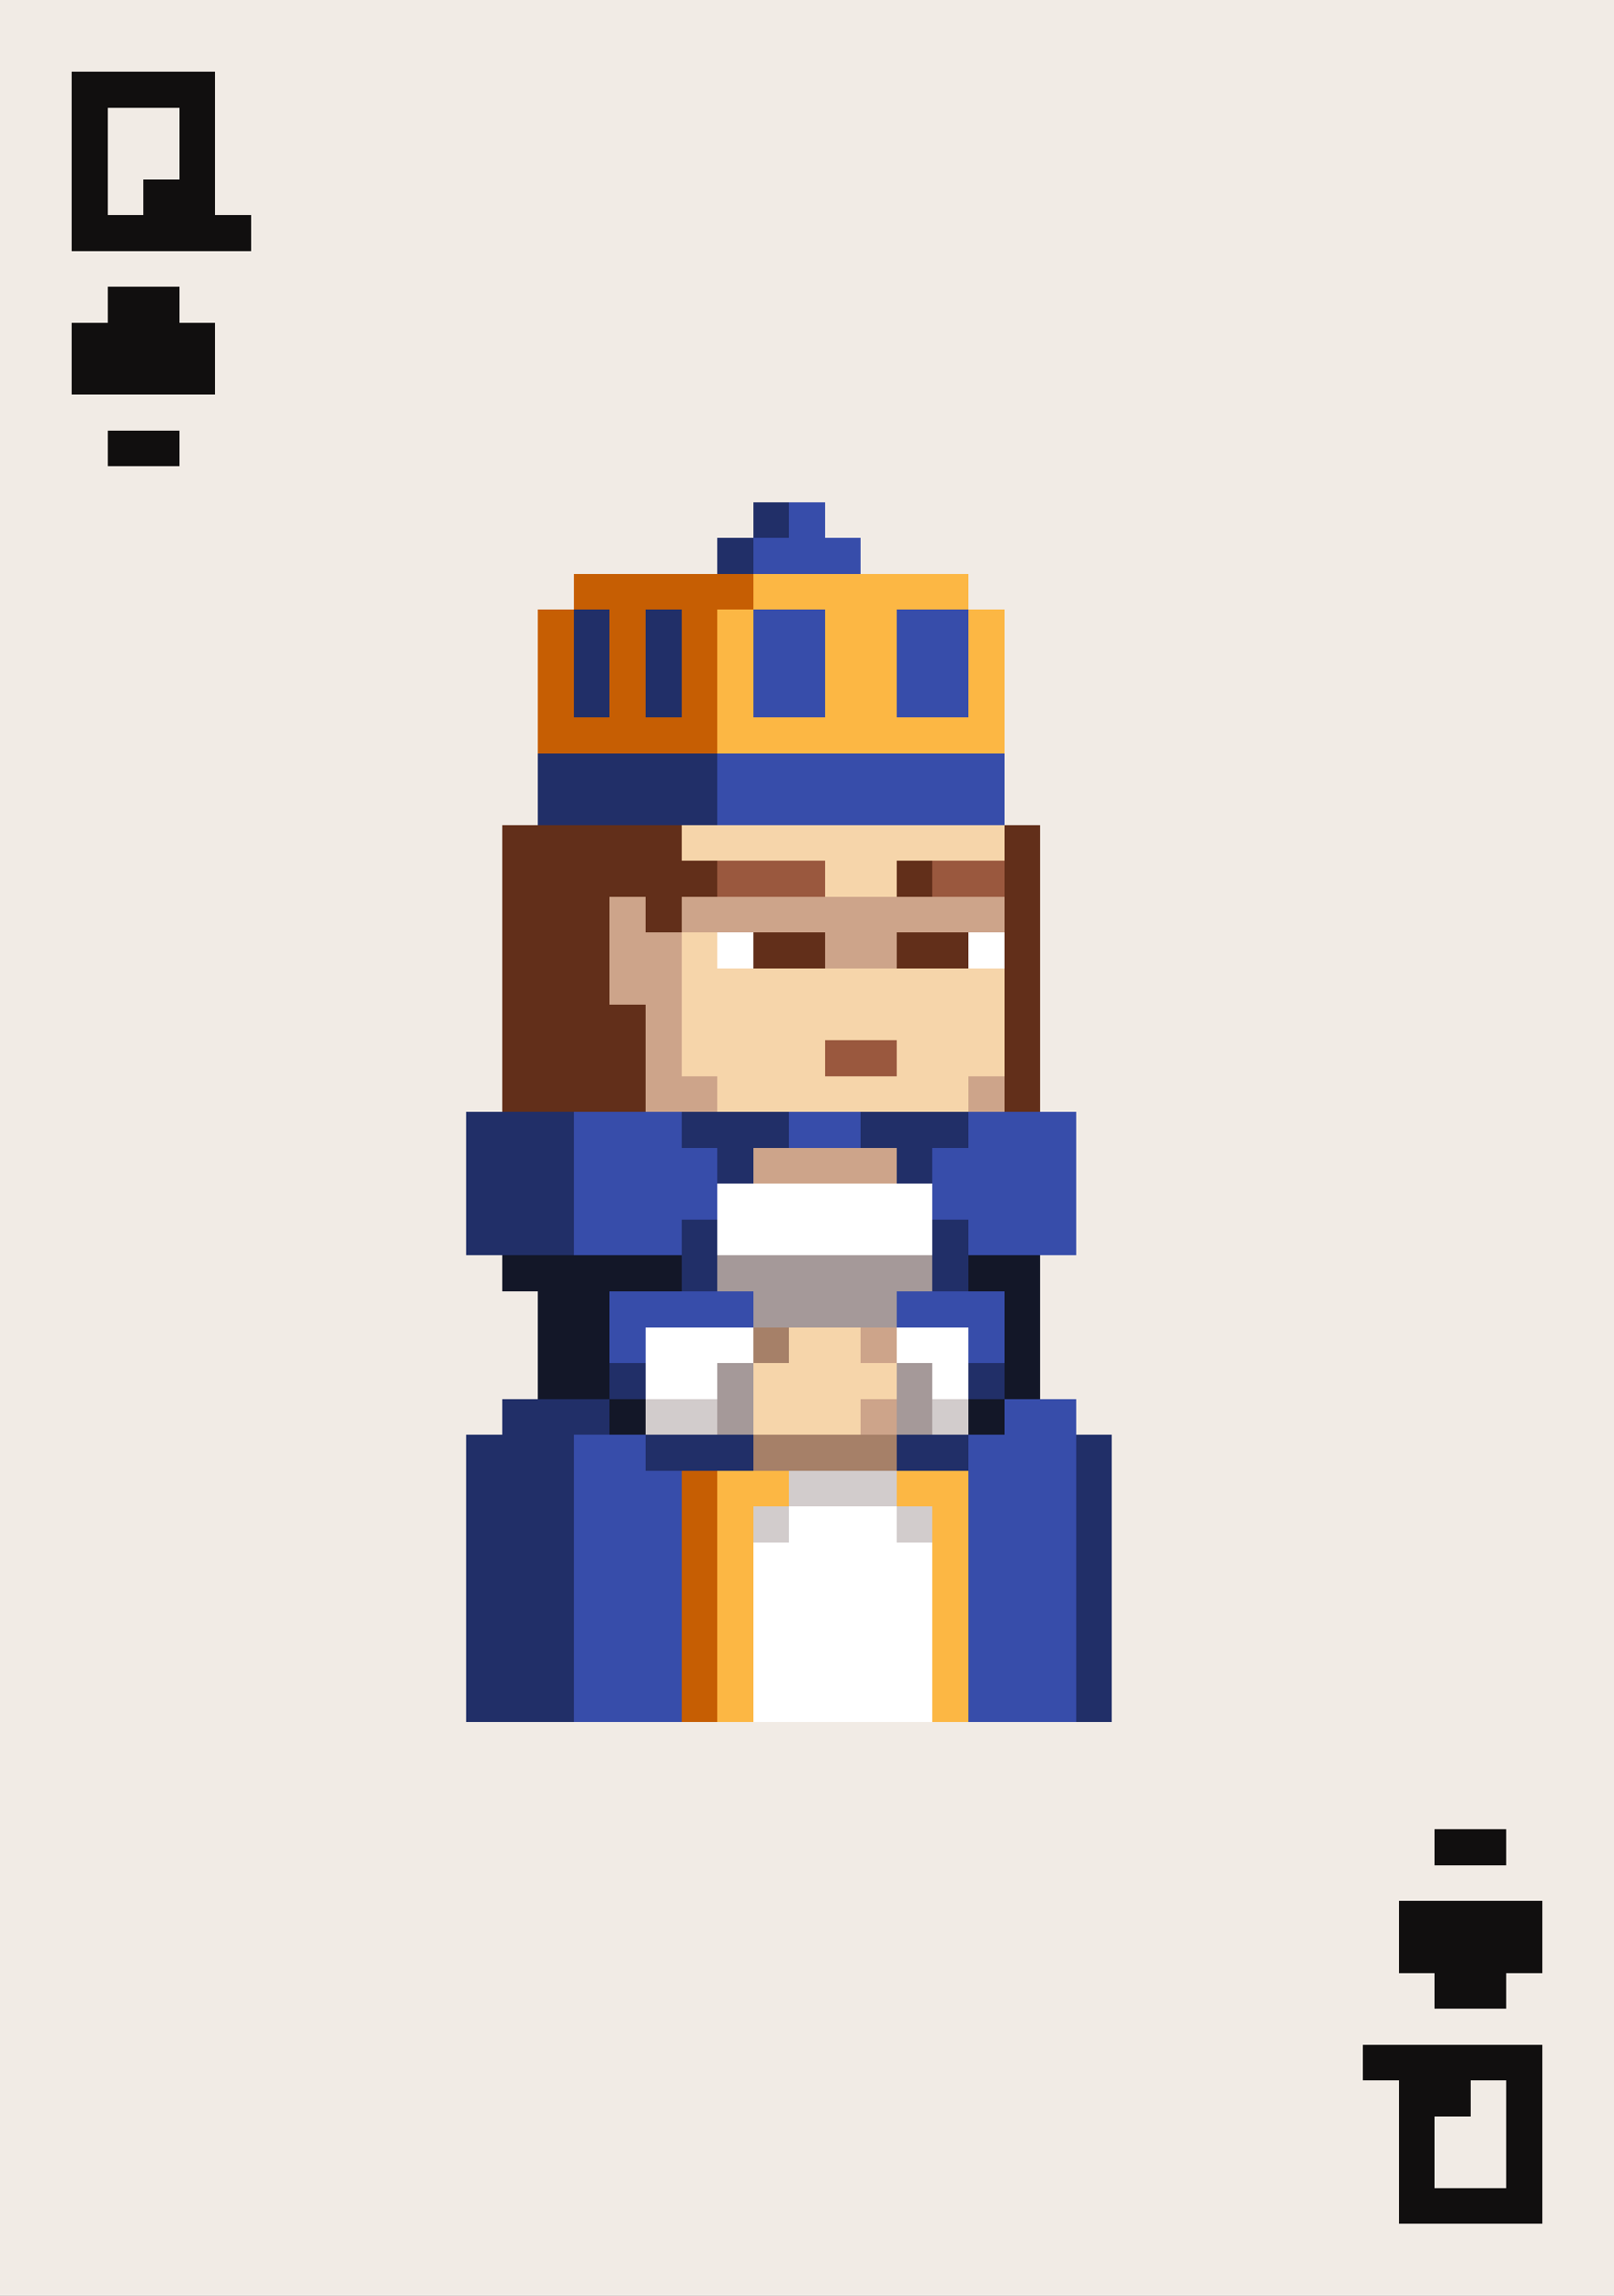 <svg xmlns="http://www.w3.org/2000/svg" viewBox="0 -0.5 45 64" shape-rendering="crispEdges">
<rect x="0" y="-0.5" width="45" height="64" fill="#808080" stroke="none"/>
<path stroke="#f1ebe5" d="M0 0h45M0 1h45M0 2h2M6 2h39M0 3h2M3 3h2M6 3h39M0 4h2M3 4h2M6 4h39M0 5h2M3 5h1M6 5h39M0 6h2M7 6h38M0 7h45M0 8h3M5 8h40M0 9h2M6 9h39M0 10h2M6 10h39M0 11h45M0 12h3M5 12h40M0 13h45M0 14h21M23 14h22M0 15h20M24 15h21M0 16h16M27 16h18M0 17h15M28 17h17M0 18h15M28 18h17M0 19h15M28 19h17M0 20h15M28 20h17M0 21h15M28 21h17M0 22h15M28 22h17M0 23h14M29 23h16M0 24h14M29 24h16M0 25h14M29 25h16M0 26h14M29 26h16M0 27h14M29 27h16M0 28h14M29 28h16M0 29h14M29 29h16M0 30h14M29 30h16M0 31h13M30 31h15M0 32h13M30 32h15M0 33h13M30 33h15M0 34h13M30 34h15M0 35h14M29 35h16M0 36h15M29 36h16M0 37h15M29 37h16M0 38h15M29 38h16M0 39h14M30 39h15M0 40h13M31 40h14M0 41h13M31 41h14M0 42h13M31 42h14M0 43h13M31 43h14M0 44h13M31 44h14M0 45h13M31 45h14M0 46h13M31 46h14M0 47h13M31 47h14M0 48h45M0 49h45M0 50h45M0 51h40M42 51h3M0 52h45M0 53h39M43 53h2M0 54h39M43 54h2M0 55h40M42 55h3M0 56h45M0 57h38M43 57h2M0 58h39M41 58h1M43 58h2M0 59h39M40 59h2M43 59h2M0 60h39M40 60h2M43 60h2M0 61h39M43 61h2M0 62h45M0 63h45" />
<path stroke="#110f0f" d="M2 2h4M2 3h1M5 3h1M2 4h1M5 4h1M2 5h1M4 5h2M2 6h5M3 8h2M2 9h4M2 10h4M3 12h2M40 51h2M39 53h4M39 54h4M40 55h2M38 57h5M39 58h2M42 58h1M39 59h1M42 59h1M39 60h1M42 60h1M39 61h4" />
<path stroke="#212f68" d="M21 14h1M20 15h1M16 17h1M18 17h1M16 18h1M18 18h1M16 19h1M18 19h1M15 21h5M15 22h5M13 31h3M19 31h3M24 31h3M13 32h3M20 32h1M25 32h1M13 33h3M13 34h3M19 34h1M26 34h1M19 35h1M26 35h1M17 38h1M27 38h1M14 39h3M13 40h3M18 40h3M25 40h2M30 40h1M13 41h3M30 41h1M13 42h3M30 42h1M13 43h3M30 43h1M13 44h3M30 44h1M13 45h3M30 45h1M13 46h3M30 46h1M13 47h3M30 47h1" />
<path stroke="#374daa" d="M22 14h1M21 15h3M21 17h2M25 17h2M21 18h2M25 18h2M21 19h2M25 19h2M20 21h8M20 22h8M16 31h3M22 31h2M27 31h3M16 32h4M26 32h4M16 33h4M26 33h4M16 34h3M27 34h3M17 36h4M25 36h3M17 37h1M27 37h1M28 39h2M16 40h2M27 40h3M16 41h3M27 41h3M16 42h3M27 42h3M16 43h3M27 43h3M16 44h3M27 44h3M16 45h3M27 45h3M16 46h3M27 46h3M16 47h3M27 47h3" />
<path stroke="#c65e03" d="M16 16h5M15 17h1M17 17h1M19 17h1M15 18h1M17 18h1M19 18h1M15 19h1M17 19h1M19 19h1M15 20h5M19 41h1M19 42h1M19 43h1M19 44h1M19 45h1M19 46h1M19 47h1" />
<path stroke="#fcb744" d="M21 16h6M20 17h1M23 17h2M27 17h1M20 18h1M23 18h2M27 18h1M20 19h1M23 19h2M27 19h1M20 20h8M20 41h2M25 41h2M20 42h1M26 42h1M20 43h1M26 43h1M20 44h1M26 44h1M20 45h1M26 45h1M20 46h1M26 46h1M20 47h1M26 47h1" />
<path stroke="#622f1a" d="M14 23h5M28 23h1M14 24h6M25 24h1M28 24h1M14 25h3M18 25h1M28 25h1M14 26h3M21 26h2M25 26h2M28 26h1M14 27h3M28 27h1M14 28h4M28 28h1M14 29h4M28 29h1M14 30h4M28 30h1" />
<path stroke="#f6d5aa" d="M19 23h9M23 24h2M19 26h1M19 27h9M19 28h9M19 29h4M25 29h3M20 30h7M22 37h2M21 38h4M21 39h3" />
<path stroke="#9a583e" d="M20 24h3M26 24h2M23 29h2" />
<path stroke="#cda48a" d="M17 25h1M19 25h9M17 26h2M23 26h2M17 27h2M18 28h1M18 29h1M18 30h2M27 30h1M21 32h4M24 37h1M24 39h1" />
<path stroke="#ffffff" d="M20 26h1M27 26h1M20 33h6M20 34h6M18 37h3M25 37h2M18 38h2M26 38h1M22 42h3M21 43h5M21 44h5M21 45h5M21 46h5M21 47h5" />
<path stroke="#131728" d="M14 35h5M27 35h2M15 36h2M28 36h1M15 37h2M28 37h1M15 38h2M28 38h1M17 39h1M27 39h1" />
<path stroke="#a59999" d="M20 35h6M21 36h4M20 38h1M25 38h1M20 39h1M25 39h1" />
<path stroke="#a68068" d="M21 37h1M21 40h4" />
<path stroke="#d2cccc" d="M18 39h2M26 39h1M22 41h3M21 42h1M25 42h1" />
</svg>